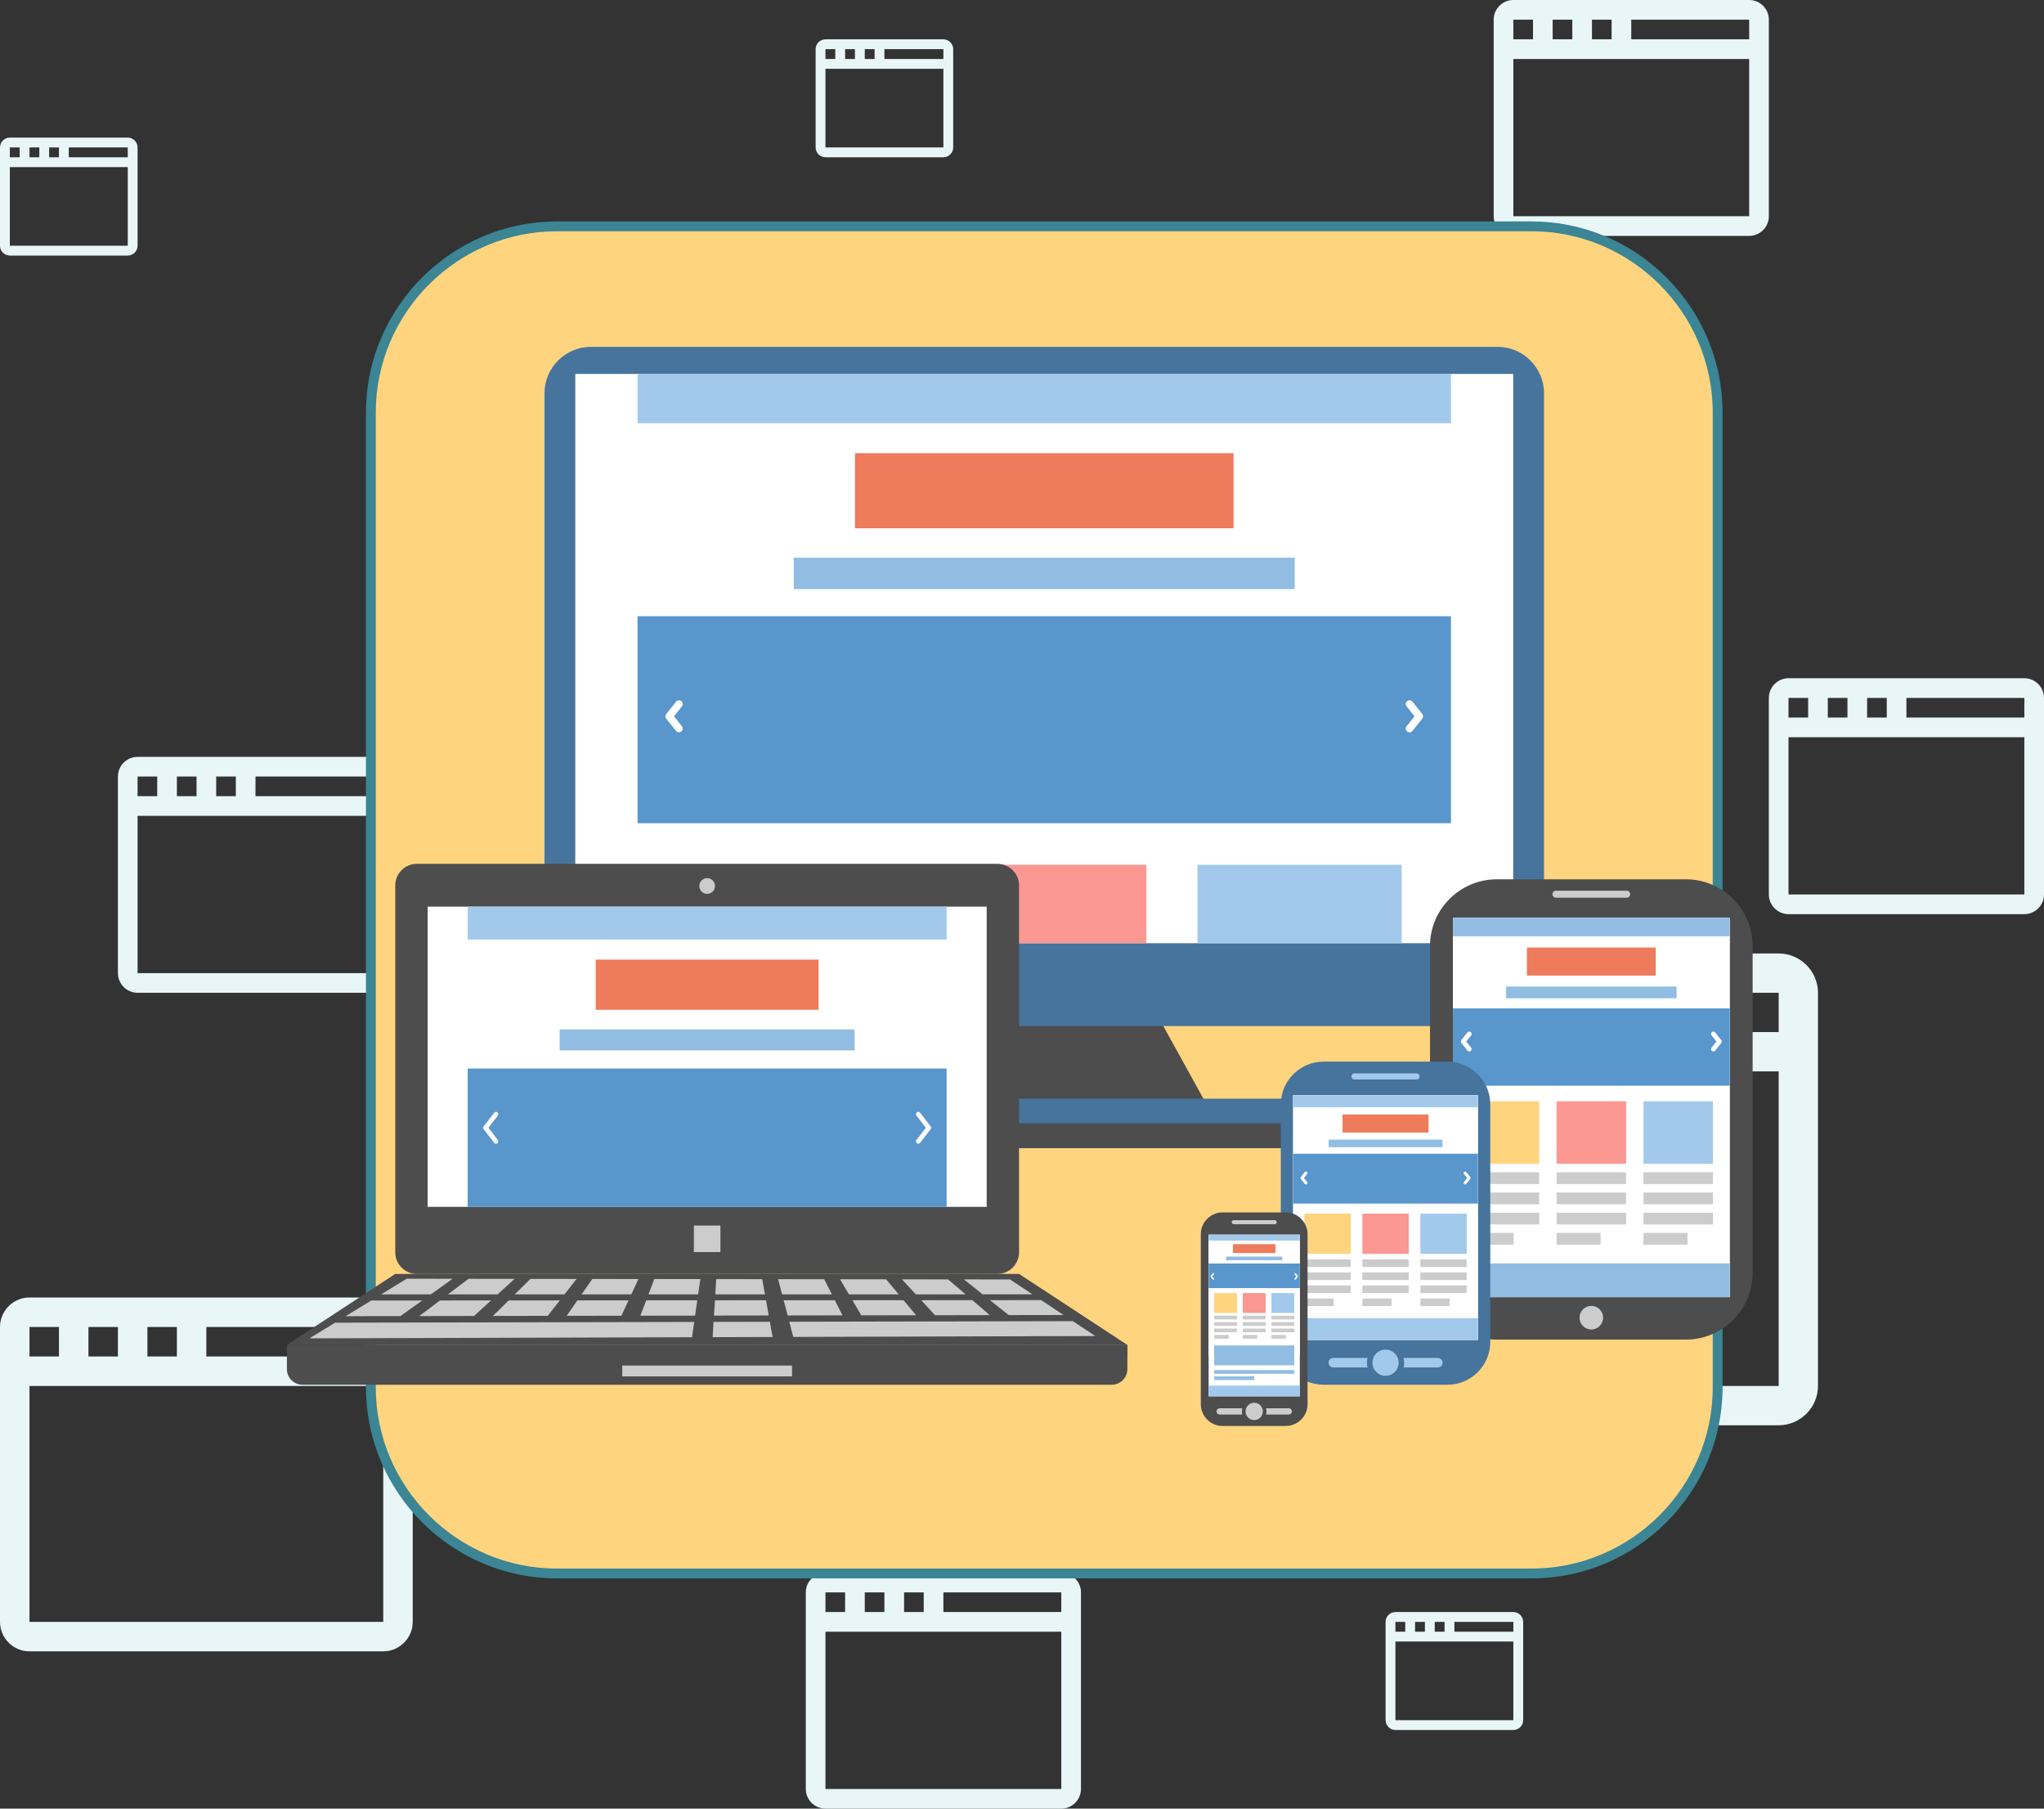 <?xml version="1.0" encoding="UTF-8"?>
<svg width="208px" height="184px" viewBox="0 0 208 184" version="1.1" xmlns="http://www.w3.org/2000/svg" xmlns:xlink="http://www.w3.org/1999/xlink">
    <rect x="0" y="0" width="208" height="184" fill="#333333" stroke="none"/>
    <!-- Generator: Sketch 49 (51002) - http://www.bohemiancoding.com/sketch -->
    <title>Untitled 2</title>
    <desc>Created with Sketch.</desc>
    <defs></defs>
    <g id="Page-1" stroke="none" stroke-width="1" fill="none" fill-rule="evenodd">
        <g id="default-image">
            <g id="faded" fill="#E8F6F8" fill-rule="nonzero">
                <path d="M149,101 L153,101 L153,105 L149,105 L149,101 Z M141,101 L145,101 L145,105 L141,105 L141,101 Z M133,101 L137,101 L137,105 L133,105 L133,101 Z M181,141 L133,141 L133,109 L181,109 L181,141 Z M181,105 L157,105 L157,101 L181,101 L181,105 Z M185,101 C185,98.8 183.2,97 181,97 L133,97 C130.8,97 129,98.8 129,101 L129,141 C129,143.2 130.8,145 133,145 L181,145 C183.2,145 185,143.2 185,141 L185,101 Z" id="4"></path>
                <path d="M15,135 L18,135 L18,138 L15,138 L15,135 Z M9,135 L12,135 L12,138 L9,138 L9,135 Z M3,135 L6,135 L6,138 L3,138 L3,135 Z M39,165 L3,165 L3,141 L39,141 L39,165 Z M39,138 L21,138 L21,135 L39,135 L39,138 Z M42,135 C42,133.35 40.65,132 39,132 L3,132 C1.35,132 0,133.35 0,135 L0,165 C0,166.65 1.35,168 3,168 L39,168 C40.65,168 42,166.65 42,165 L42,135 Z" id="3"></path>
                <path d="M75,87 L78,87 L78,90 L75,90 L75,87 Z M69,87 L72,87 L72,90 L69,90 L69,87 Z M63,87 L66,87 L66,90 L63,90 L63,87 Z M99,117 L63,117 L63,93 L99,93 L99,117 Z M99,90 L81,90 L81,87 L99,87 L99,90 Z M102,87 C102,85.35 100.65,84 99,84 L63,84 C61.35,84 60,85.35 60,87 L60,117 C60,118.65 61.35,120 63,120 L99,120 C100.65,120 102,118.65 102,117 L102,87 Z" id="3"></path>
                <path d="M190,71 L192,71 L192,73 L190,73 L190,71 Z M186,71 L188,71 L188,73 L186,73 L186,71 Z M182,71 L184,71 L184,73 L182,73 L182,71 Z M206,91 L182,91 L182,75 L206,75 L206,91 Z M206,73 L194,73 L194,71 L206,71 L206,73 Z M208,71 C208,69.9 207.1,69 206,69 L182,69 C180.9,69 180,69.9 180,71 L180,91 C180,92.1 180.9,93 182,93 L206,93 C207.1,93 208,92.1 208,91 L208,71 Z" id="2"></path>
                <path d="M22,79 L24,79 L24,81 L22,81 L22,79 Z M18,79 L20,79 L20,81 L18,81 L18,79 Z M14,79 L16,79 L16,81 L14,81 L14,79 Z M38,99 L14,99 L14,83 L38,83 L38,99 Z M38,81 L26,81 L26,79 L38,79 L38,81 Z M40,79 C40,77.9 39.1,77 38,77 L14,77 C12.9,77 12,77.9 12,79 L12,99 C12,100.1 12.9,101 14,101 L38,101 C39.1,101 40,100.1 40,99 L40,79 Z" id="2"></path>
                <path d="M92,162 L94,162 L94,164 L92,164 L92,162 Z M88,162 L90,162 L90,164 L88,164 L88,162 Z M84,162 L86,162 L86,164 L84,164 L84,162 Z M108,182 L84,182 L84,166 L108,166 L108,182 Z M108,164 L96,164 L96,162 L108,162 L108,164 Z M110,162 C110,160.9 109.1,160 108,160 L84,160 C82.9,160 82,160.9 82,162 L82,182 C82,183.1 82.9,184 84,184 L108,184 C109.1,184 110,183.1 110,182 L110,162 Z" id="2"></path>
                <path d="M162,2 L164,2 L164,4 L162,4 L162,2 Z M158,2 L160,2 L160,4 L158,4 L158,2 Z M154,2 L156,2 L156,4 L154,4 L154,2 Z M178,22 L154,22 L154,6 L178,6 L178,22 Z M178,4 L166,4 L166,2 L178,2 L178,4 Z M180,2 C180,0.9 179.1,0 178,0 L154,0 C152.9,0 152,0.9 152,2 L152,22 C152,23.1 152.9,24 154,24 L178,24 C179.1,24 180,23.1 180,22 L180,2 Z" id="2"></path>
                <path d="M88,5 L89,5 L89,6 L88,6 L88,5 Z M86,5 L87,5 L87,6 L86,6 L86,5 Z M84,5 L85,5 L85,6 L84,6 L84,5 Z M96,15 L84,15 L84,7 L96,7 L96,15 Z M96,6 L90,6 L90,5 L96,5 L96,6 Z M97,5 C97,4.45 96.55,4 96,4 L84,4 C83.45,4 83,4.45 83,5 L83,15 C83,15.55 83.45,16 84,16 L96,16 C96.55,16 97,15.55 97,15 L97,5 Z" id="1"></path>
                <path d="M146,165 L147,165 L147,166 L146,166 L146,165 Z M144,165 L145,165 L145,166 L144,166 L144,165 Z M142,165 L143,165 L143,166 L142,166 L142,165 Z M154,175 L142,175 L142,167 L154,167 L154,175 Z M154,166 L148,166 L148,165 L154,165 L154,166 Z M155,165 C155,164.45 154.55,164 154,164 L142,164 C141.45,164 141,164.45 141,165 L141,175 C141,175.55 141.45,176 142,176 L154,176 C154.55,176 155,175.55 155,175 L155,165 Z" id="1"></path>
                <path d="M5,15 L6,15 L6,16 L5,16 L5,15 Z M3,15 L4,15 L4,16 L3,16 L3,15 Z M1,15 L2,15 L2,16 L1,16 L1,15 Z M13,25 L1,25 L1,17 L13,17 L13,25 Z M13,16 L7,16 L7,15 L13,15 L13,16 Z M14,15 C14,14.45 13.55,14 13,14 L1,14 C0.45,14 0,14.45 0,15 L0,25 C0,25.55 0.45,26 1,26 L13,26 C13.55,26 14,25.55 14,25 L14,15 Z" id="1"></path>
            </g>
            <g id="main" transform="translate(29, 23)">
                <path d="M27.674,0.027 L126.856,0.027 C137.269,0.027 145.79,8.547 145.79,18.961 L145.79,118.142 C145.79,128.556 137.269,137.077 126.856,137.077 L27.674,137.077 C17.26,137.077 8.74,128.556 8.74,118.142 L8.74,18.961 C8.74,8.547 17.26,0.027 27.674,0.027" id="Fill-37" stroke="#3B8594" fill="#FFD47F"></path>
                <polyline id="Fill-38" fill="#4D4D4D" points="67.475 77.173 87.055 77.173 96.232 93.798 58.298 93.798 67.475 77.173"></polyline>
                <path d="M31.129,12.287 L123.401,12.287 C125.999,12.287 128.122,14.412 128.122,17.008 L128.122,76.667 C128.122,79.264 125.999,81.388 123.401,81.388 L31.129,81.388 C28.533,81.388 26.408,79.264 26.408,76.667 L26.408,17.008 C26.408,14.412 28.533,12.287 31.129,12.287" id="Fill-39" fill="#46749C"></path>
                <path d="M122.39,76.603 C122.728,76.603 123.003,76.877 123.003,77.216 C123.003,77.554 122.728,77.829 122.39,77.829 C122.051,77.829 121.777,77.554 121.777,77.216 C121.777,76.877 122.051,76.603 122.39,76.603" id="Fill-40" fill="#F5F5F5"></path>
                <path d="M119.996,76.603 C120.335,76.603 120.609,76.877 120.609,77.216 C120.609,77.554 120.335,77.829 119.996,77.829 C119.658,77.829 119.383,77.554 119.383,77.216 C119.383,76.877 119.658,76.603 119.996,76.603" id="Fill-41" fill="#F5F5F5"></path>
                <path d="M117.602,76.603 C117.941,76.603 118.215,76.877 118.215,77.216 C118.215,77.554 117.941,77.829 117.602,77.829 C117.264,77.829 116.989,77.554 116.989,77.216 C116.989,76.877 117.264,76.603 117.602,76.603" id="Fill-42" fill="#F5F5F5"></path>
                <path d="M20.955,88.774 L133.575,88.774 C134.958,88.774 136.088,89.904 136.088,91.286 C136.088,92.668 134.958,93.798 133.575,93.798 L20.955,93.798 C19.573,93.798 18.443,92.668 18.443,91.286 C18.443,89.904 19.573,88.774 20.955,88.774" id="Fill-43" fill="#46749C"></path>
                <path d="M136.088,91.286 C136.088,92.668 134.957,93.798 133.575,93.798 L20.955,93.798 C19.572,93.798 18.443,92.668 18.443,91.286 L136.088,91.286" id="Fill-44" fill="#4D4D4D"></path>
                <polygon id="Fill-45" fill="#FFFFFF" points="29.541 72.958 124.989 72.958 124.989 15.041 29.541 15.041"></polygon>
                <polygon id="Fill-46" fill="#A2C9EB" points="35.877 20.056 118.654 20.056 118.654 15.041 35.877 15.041"></polygon>
                <polygon id="Fill-47" fill="#ED7B5C" points="58.003 30.746 96.528 30.746 96.528 23.107 58.003 23.107"></polygon>
                <polygon id="Fill-48" fill="#5896CC" points="35.877 60.751 118.654 60.751 118.654 39.692 35.877 39.692"></polygon>
                <polygon id="Fill-49" fill="#91BDE3" points="51.776 36.935 102.755 36.935 102.755 33.734 51.776 33.734"></polygon>
                <polygon id="Fill-50" fill="#FFAE00" points="40.891 72.958 61.677 72.958 61.677 64.98 40.891 64.98"></polygon>
                <polygon id="Fill-51" fill="#FA9891" points="66.873 72.958 87.658 72.958 87.658 64.98 66.873 64.98"></polygon>
                <polygon id="Fill-52" fill="#A2C9EB" points="92.854 72.958 113.64 72.958 113.64 64.98 92.854 64.98"></polygon>
                <path d="M114.138,48.867 C114.007,48.702 114.034,48.461 114.2,48.329 C114.365,48.197 114.607,48.225 114.737,48.391 L115.73,49.633 C115.739,49.643 115.748,49.655 115.754,49.667 L115.756,49.668 L115.765,49.685 L115.773,49.698 L115.775,49.702 L115.781,49.716 L115.785,49.725 C115.79,49.737 115.796,49.751 115.8,49.765 L115.801,49.768 C115.806,49.786 115.81,49.803 115.812,49.821 L115.812,49.824 C115.814,49.837 115.815,49.85 115.816,49.864 L115.816,49.886 C115.815,49.899 115.814,49.912 115.812,49.926 L115.812,49.929 C115.81,49.946 115.806,49.963 115.801,49.981 L115.8,49.985 C115.796,49.998 115.79,50.011 115.785,50.025 L115.781,50.033 L115.775,50.048 L115.773,50.051 L115.765,50.065 L115.756,50.081 L115.754,50.082 C115.748,50.094 115.739,50.105 115.73,50.116 L114.737,51.358 C114.607,51.524 114.365,51.552 114.2,51.42 C114.034,51.288 114.007,51.047 114.138,50.882 L114.943,49.875 L114.138,48.867" id="Fill-53" fill="#FFFFFF"></path>
                <path d="M39.793,48.391 C39.924,48.225 40.165,48.197 40.331,48.329 C40.496,48.461 40.524,48.702 40.392,48.867 L39.587,49.875 L40.392,50.882 C40.524,51.047 40.496,51.288 40.331,51.42 C40.165,51.552 39.924,51.524 39.793,51.358 L38.801,50.116 C38.792,50.105 38.783,50.094 38.776,50.082 L38.775,50.081 L38.765,50.065 L38.758,50.051 L38.756,50.048 L38.749,50.033 L38.746,50.025 C38.74,50.012 38.735,49.998 38.731,49.985 L38.73,49.981 C38.724,49.963 38.721,49.946 38.718,49.929 L38.718,49.926 C38.716,49.912 38.716,49.899 38.715,49.886 L38.715,49.864 C38.716,49.85 38.716,49.837 38.718,49.824 L38.718,49.821 C38.721,49.803 38.724,49.786 38.73,49.768 L38.731,49.765 C38.735,49.751 38.74,49.738 38.746,49.725 L38.749,49.716 L38.756,49.702 L38.758,49.698 L38.765,49.685 L38.775,49.668 L38.776,49.667 C38.783,49.655 38.792,49.643 38.801,49.633 L39.793,48.391" id="Fill-54" fill="#FFFFFF"></path>
                <path d="M13.417,64.882 L72.503,64.882 C73.711,64.882 74.699,65.87 74.699,67.078 L74.699,104.405 C74.699,105.613 73.711,106.601 72.503,106.601 L13.417,106.601 C12.209,106.601 11.222,105.613 11.222,104.405 L11.222,67.078 C11.222,65.87 12.209,64.882 13.417,64.882" id="Fill-55" fill="#4D4D4D"></path>
                <polygon id="Fill-56" fill="#FFFFFF" points="14.515 99.779 71.405 99.779 71.405 69.238 14.515 69.238"></polygon>
                <path d="M42.961,67.936 C43.401,67.936 43.759,67.578 43.759,67.138 C43.759,66.697 43.401,66.339 42.961,66.339 C42.519,66.339 42.163,66.697 42.163,67.138 C42.163,67.578 42.519,67.936 42.961,67.936" id="Fill-57" fill="#CCCCCC"></path>
                <polygon id="Fill-58" fill="#CCCCCC" points="41.611 104.38 44.31 104.38 44.31 101.68 41.611 101.68"></polygon>
                <polyline id="Fill-59" fill="#4D4D4D" points="11.222 106.601 74.699 106.601 85.724 113.828 0.197 113.828 11.222 106.601"></polyline>
                <path d="M0.197,113.828 L85.724,113.828 L85.724,116.291 C85.724,117.163 85.01,117.877 84.137,117.877 L1.784,117.877 C0.91,117.877 0.197,117.163 0.197,116.291 L0.197,113.828" id="Fill-60" fill="#4D4D4D"></path>
                <polygon id="Fill-61" fill="#CCCCCC" points="34.322 117.027 51.598 117.027 51.598 115.926 34.322 115.926"></polygon>
                <polygon id="Fill-62" fill="#4D4D4D" points="0.197 115.059 85.724 115.059 85.724 113.828 0.197 113.828"></polygon>
                <path d="M13.819,110.773 L13.663,110.891 L13.819,110.89 L13.819,110.773 Z M13.819,109.304 L13.819,109.414 C13.497,109.643 13.178,109.869 12.856,110.099 C12.486,110.362 12.12,110.629 11.744,110.894 C9.881,110.897 8.026,110.9 6.171,110.902 C6.61,110.636 7.042,110.371 7.474,110.105 C7.906,109.839 8.338,109.572 8.778,109.306 L13.819,109.304 Z M13.819,107.093 L13.819,108.686 L9.785,108.686 C10.209,108.42 10.649,108.155 11.081,107.889 C11.512,107.623 11.945,107.356 12.384,107.09 L13.819,107.093 Z M5.099,111.563 L13.819,111.545 L13.819,113.125 L2.492,113.158 C2.933,112.893 3.364,112.627 3.796,112.361 C4.228,112.096 4.66,111.83 5.099,111.563 Z M13.819,109.414 L13.975,109.304 L13.819,109.304 L13.819,109.414 Z M16.822,109.302 L16.822,110.885 L13.819,110.89 L13.819,110.773 C14.119,110.549 14.421,110.324 14.719,110.097 C15.065,109.835 15.415,109.567 15.767,109.303 L16.822,109.302 Z M16.822,108.503 L16.582,108.686 L16.822,108.686 L16.822,108.503 Z M16.822,107.096 L16.822,107.267 C16.53,107.475 16.241,107.685 15.951,107.892 C15.576,108.158 15.199,108.421 14.839,108.686 L13.819,108.686 L13.819,107.093 L16.822,107.096 Z M13.819,111.545 L16.822,111.539 L16.822,113.116 L13.819,113.125 L13.819,111.545 Z M56.485,107.144 C58.045,107.147 59.604,107.148 61.171,107.15 C61.387,107.406 61.6,107.662 61.81,107.916 C62.024,108.172 62.243,108.426 62.451,108.681 C60.763,108.681 59.067,108.681 57.389,108.681 C57.237,108.426 57.086,108.172 56.933,107.914 C56.783,107.661 56.636,107.401 56.485,107.144 Z M50.184,107.137 C51.743,107.138 53.31,107.141 54.87,107.142 C55.006,107.4 55.131,107.658 55.262,107.913 C55.394,108.171 55.518,108.426 55.653,108.681 C53.958,108.682 52.271,108.682 50.584,108.682 C50.52,108.425 50.452,108.168 50.384,107.91 C50.317,107.653 50.248,107.395 50.184,107.137 Z M43.883,107.13 C45.442,107.131 47.001,107.133 48.568,107.135 C48.617,107.393 48.661,107.652 48.704,107.909 C48.749,108.168 48.8,108.425 48.841,108.682 C47.152,108.683 45.474,108.683 43.787,108.683 C43.802,108.424 43.818,108.166 43.835,107.907 C43.851,107.648 43.867,107.388 43.883,107.13 Z M37.581,107.121 C39.141,107.124 40.7,107.125 42.267,107.127 C42.227,107.387 42.191,107.646 42.155,107.905 C42.12,108.165 42.075,108.423 42.043,108.683 C40.356,108.683 38.669,108.683 36.989,108.684 C37.085,108.423 37.19,108.163 37.286,107.903 C37.382,107.643 37.485,107.382 37.581,107.121 Z M31.28,107.113 C32.839,107.116 34.406,107.118 35.966,107.12 C35.846,107.381 35.727,107.642 35.607,107.902 C35.486,108.163 35.359,108.423 35.246,108.684 C33.55,108.684 31.864,108.684 30.185,108.684 C30.361,108.423 30.544,108.161 30.729,107.9 C30.912,107.638 31.088,107.376 31.28,107.113 Z M24.979,107.106 C26.538,107.108 28.105,107.11 29.673,107.112 C29.465,107.374 29.257,107.636 29.056,107.899 C28.858,108.16 28.641,108.422 28.441,108.684 C26.754,108.685 25.067,108.685 23.379,108.686 C23.643,108.422 23.915,108.16 24.18,107.897 C24.443,107.633 24.707,107.37 24.979,107.106 Z M57.741,109.279 C59.475,109.278 61.211,109.276 62.947,109.276 C63.154,109.531 63.37,109.786 63.586,110.042 C63.802,110.297 64.018,110.551 64.226,110.806 C62.362,110.809 60.5,110.812 58.644,110.815 C58.5,110.559 58.343,110.302 58.197,110.048 C58.048,109.79 57.884,109.535 57.741,109.279 Z M50.744,109.282 C52.479,109.281 54.214,109.281 55.957,109.28 C56.078,109.536 56.214,109.793 56.341,110.049 C56.469,110.306 56.605,110.562 56.733,110.818 C54.87,110.822 53.006,110.825 51.151,110.828 C51.088,110.57 51.019,110.312 50.952,110.056 C50.883,109.798 50.808,109.541 50.744,109.282 Z M43.755,109.286 C45.482,109.285 47.217,109.284 48.952,109.283 C48.992,109.542 49.04,109.8 49.088,110.058 C49.136,110.316 49.184,110.573 49.224,110.831 C47.362,110.834 45.506,110.837 43.651,110.84 C43.674,110.582 43.695,110.322 43.706,110.064 C43.719,109.805 43.731,109.547 43.755,109.286 Z M36.758,109.291 C38.493,109.289 40.221,109.289 41.955,109.288 C41.916,109.547 41.88,109.806 41.843,110.066 C41.808,110.325 41.772,110.585 41.732,110.844 C39.868,110.846 38.013,110.85 36.158,110.852 C36.262,110.592 36.361,110.333 36.462,110.073 C36.561,109.813 36.653,109.552 36.758,109.291 Z M29.753,109.295 C31.487,109.294 33.223,109.293 34.966,109.292 C34.838,109.553 34.719,109.814 34.598,110.075 C34.479,110.335 34.359,110.596 34.239,110.856 C32.375,110.86 30.512,110.862 28.657,110.866 C28.841,110.603 29.028,110.343 29.209,110.081 C29.387,109.82 29.569,109.557 29.753,109.295 Z M22.764,109.298 C24.491,109.298 26.234,109.297 27.969,109.296 C27.761,109.558 27.559,109.819 27.354,110.082 C27.151,110.343 26.946,110.607 26.738,110.868 C24.875,110.872 23.012,110.875 21.157,110.878 C21.429,110.615 21.694,110.353 21.964,110.089 C22.23,109.827 22.492,109.563 22.764,109.298 Z M43.611,111.483 C45.522,111.48 47.425,111.475 49.344,111.471 C49.384,111.729 49.432,111.988 49.48,112.245 C49.528,112.502 49.576,112.76 49.624,113.018 C47.585,113.024 45.553,113.03 43.522,113.036 C43.539,112.778 43.55,112.518 43.563,112.26 C43.575,112.001 43.595,111.743 43.611,111.483 Z M16.822,107.267 L17.062,107.096 L16.822,107.096 L16.822,107.267 Z M16.822,108.686 L16.822,108.503 C17.09,108.3 17.361,108.098 17.63,107.894 C17.976,107.631 18.326,107.364 18.678,107.099 C20.237,107.1 21.796,107.102 23.363,107.104 C23.076,107.368 22.787,107.632 22.5,107.895 C22.213,108.158 21.916,108.422 21.636,108.685 L16.822,108.686 Z M16.822,110.885 L16.822,109.302 L20.973,109.3 C20.676,109.564 20.389,109.828 20.101,110.091 C19.813,110.355 19.533,110.617 19.237,110.881 L16.822,110.885 Z M69.168,111.43 L69.168,112.96 L67.088,112.966 C61.971,112.981 56.846,112.997 51.727,113.011 C51.655,112.755 51.591,112.497 51.519,112.24 C51.447,111.983 51.383,111.726 51.319,111.467 C56.125,111.457 60.931,111.447 65.737,111.437 L69.168,111.43 Z M69.168,109.272 L69.168,110.798 L66.146,110.803 C65.914,110.548 65.684,110.292 65.45,110.039 C65.212,109.782 64.97,109.529 64.745,109.275 L69.168,109.272 Z M69.168,108.61 C68.905,108.38 68.637,108.149 68.368,107.919 C68.073,107.666 67.768,107.412 67.473,107.158 C65.905,107.156 64.346,107.155 62.786,107.152 C63.027,107.407 63.256,107.664 63.491,107.917 C63.728,108.173 63.963,108.426 64.194,108.681 L69.168,108.681 L69.168,108.61 Z M69.168,107.159 L69.168,107.223 L69.088,107.159 L69.168,107.159 Z M16.822,111.539 L23.363,111.526 C29.449,111.513 35.543,111.5 41.643,111.488 C41.604,111.747 41.568,112.006 41.532,112.266 C41.495,112.525 41.452,112.784 41.42,113.042 C34.927,113.062 28.433,113.082 21.948,113.101 L16.822,113.116 L16.822,111.539 Z M71.735,109.27 C73.47,109.269 75.205,109.268 76.949,109.267 C77.325,109.52 77.71,109.77 78.092,110.025 C78.468,110.275 78.852,110.528 79.227,110.781 C77.364,110.784 75.501,110.787 73.646,110.79 C73.326,110.537 73.008,110.282 72.695,110.031 C72.375,109.776 72.047,109.524 71.735,109.27 Z M69.168,107.223 C69.461,107.456 69.754,107.689 70.047,107.92 C70.367,108.174 70.679,108.427 70.991,108.68 C72.678,108.68 74.366,108.68 76.061,108.679 C75.685,108.427 75.307,108.176 74.925,107.922 C74.549,107.672 74.166,107.418 73.782,107.165 L69.168,107.159 L69.168,107.223 Z M69.168,108.681 L69.168,108.61 L69.248,108.681 L69.168,108.681 Z M69.168,110.798 L69.168,109.272 L69.944,109.272 C70.24,109.526 70.539,109.776 70.839,110.033 C71.131,110.283 71.431,110.54 71.719,110.793 L69.168,110.798 Z M69.168,112.96 L69.168,111.43 L80.171,111.406 C80.555,111.66 80.931,111.912 81.315,112.163 C81.698,112.416 82.074,112.668 82.459,112.92 L69.168,112.96 Z" id="Fill-63" fill="#CCCCCC"></path>
                <polygon id="Fill-64" fill="#A2C9EB" points="18.59 72.589 67.33 72.589 67.33 69.238 18.59 69.238"></polygon>
                <polygon id="Fill-65" fill="#ED7B5C" points="31.618 79.731 54.301 79.731 54.301 74.628 31.618 74.628"></polygon>
                <polygon id="Fill-66" fill="#5896CC" points="18.59 99.779 67.33 99.779 67.33 85.708 18.59 85.708"></polygon>
                <polygon id="Fill-67" fill="#91BDE3" points="27.951 83.867 57.969 83.867 57.969 81.727 27.951 81.727"></polygon>
                <path d="M64.26,90.496 C64.179,90.392 64.199,90.242 64.302,90.163 C64.406,90.083 64.555,90.101 64.636,90.205 L65.701,91.585 C65.709,91.594 65.716,91.604 65.721,91.614 L65.722,91.615 L65.723,91.617 L65.724,91.62 C65.727,91.626 65.731,91.632 65.733,91.638 L65.738,91.65 L65.741,91.654 L65.745,91.67 L65.749,91.687 C65.75,91.694 65.752,91.701 65.752,91.709 L65.752,91.71 L65.753,91.72 L65.753,91.748 L65.752,91.758 L65.752,91.759 L65.749,91.781 L65.745,91.798 L65.741,91.813 L65.738,91.818 L65.733,91.83 L65.724,91.848 L65.723,91.85 L65.722,91.852 L65.721,91.854 C65.716,91.864 65.709,91.874 65.701,91.883 L64.636,93.263 C64.555,93.367 64.406,93.386 64.302,93.305 C64.199,93.225 64.179,93.076 64.26,92.972 L65.216,91.733 L64.26,90.496" id="Fill-68" fill="#FFFFFF"></path>
                <path d="M21.285,90.205 C21.365,90.101 21.514,90.083 21.618,90.163 C21.721,90.242 21.741,90.392 21.661,90.496 L20.704,91.733 L21.661,92.972 C21.741,93.076 21.721,93.225 21.618,93.305 C21.514,93.386 21.365,93.367 21.285,93.263 L20.218,91.883 C20.212,91.874 20.205,91.864 20.199,91.854 L20.198,91.852 L20.197,91.85 L20.196,91.848 C20.192,91.842 20.189,91.836 20.186,91.83 L20.182,91.818 L20.181,91.813 L20.175,91.798 L20.171,91.781 C20.169,91.774 20.169,91.767 20.168,91.759 L20.167,91.758 L20.167,91.748 L20.167,91.74 L20.167,91.728 L20.167,91.72 L20.167,91.71 L20.168,91.709 L20.171,91.687 L20.175,91.67 L20.181,91.654 L20.182,91.65 L20.186,91.638 C20.189,91.632 20.192,91.626 20.196,91.62 L20.197,91.617 L20.198,91.615 L20.199,91.614 C20.205,91.604 20.212,91.594 20.218,91.585 L21.285,90.205" id="Fill-69" fill="#FFFFFF"></path>
                <path d="M142.567,66.456 L123.302,66.456 C119.571,66.456 116.519,69.508 116.519,73.24 L116.519,106.498 C116.519,110.229 119.571,113.282 123.302,113.282 L142.567,113.282 C146.299,113.282 149.351,110.229 149.351,106.498 L149.351,73.24 C149.351,69.508 146.299,66.456 142.567,66.456" id="Fill-70" fill="#4D4D4D"></path>
                <path d="M146.921,70.383 L118.95,70.383 C118.895,70.383 118.851,70.427 118.851,70.482 L118.851,108.863 C118.851,108.918 118.895,108.962 118.95,108.962 L146.921,108.962 C146.976,108.962 147.02,108.918 147.02,108.863 L147.02,70.482 C147.02,70.427 146.976,70.383 146.921,70.383" id="Fill-71" fill="#FFFFFF"></path>
                <path d="M136.536,67.615 L129.334,67.615 C129.139,67.615 128.979,67.774 128.979,67.969 C128.979,68.165 129.139,68.325 129.334,68.325 L136.536,68.325 C136.732,68.325 136.892,68.165 136.892,67.969 C136.892,67.774 136.732,67.615 136.536,67.615" id="Fill-72" fill="#CCCCCC"></path>
                <path d="M132.935,112.255 C133.597,112.255 134.135,111.716 134.135,111.055 C134.135,110.393 133.597,109.855 132.935,109.855 C132.274,109.855 131.735,110.393 131.735,111.055 C131.735,111.716 132.274,112.255 132.935,112.255" id="Fill-73" fill="#CCCCCC"></path>
                <polygon id="Fill-74" fill="#FFFFFF" points="118.851 108.962 147.02 108.962 147.02 70.383 118.851 70.383"></polygon>
                <polygon id="Fill-75" fill="#91BDE3" points="118.851 72.256 147.02 72.256 147.02 70.383 118.851 70.383"></polygon>
                <polygon id="Fill-76" fill="#ED7B5C" points="126.38 76.249 139.49 76.249 139.49 73.396 126.38 73.396"></polygon>
                <polygon id="Fill-77" fill="#5896CC" points="118.851 87.456 147.02 87.456 147.02 79.589 118.851 79.589"></polygon>
                <polygon id="Fill-78" fill="#91BDE3" points="124.261 78.56 141.61 78.56 141.61 77.365 124.261 77.365"></polygon>
                <polygon id="Fill-79" fill="#FFD47F" points="120.556 95.392 127.631 95.392 127.631 89.036 120.556 89.036"></polygon>
                <polygon id="Fill-80" fill="#FA9891" points="129.398 95.392 136.472 95.392 136.472 89.036 129.398 89.036"></polygon>
                <polygon id="Fill-81" fill="#A2C9EB" points="138.24 95.392 145.314 95.392 145.314 89.036 138.24 89.036"></polygon>
                <polygon id="Fill-82" fill="#91BDE3" points="118.851 108.962 147.02 108.962 147.02 105.533 118.851 105.533"></polygon>
                <polygon id="Fill-83" fill="#CCCCCC" points="120.556 97.46 127.631 97.46 127.631 96.264 120.556 96.264"></polygon>
                <polygon id="Fill-84" fill="#CCCCCC" points="120.556 99.515 127.631 99.515 127.631 98.319 120.556 98.319"></polygon>
                <polygon id="Fill-85" fill="#CCCCCC" points="120.556 101.57 127.631 101.57 127.631 100.374 120.556 100.374"></polygon>
                <polygon id="Fill-86" fill="#CCCCCC" points="120.556 103.625 125.036 103.625 125.036 102.429 120.556 102.429"></polygon>
                <polygon id="Fill-87" fill="#CCCCCC" points="129.398 97.46 136.472 97.46 136.472 96.264 129.398 96.264"></polygon>
                <polygon id="Fill-88" fill="#CCCCCC" points="129.398 99.515 136.472 99.515 136.472 98.319 129.398 98.319"></polygon>
                <polygon id="Fill-89" fill="#CCCCCC" points="129.398 101.57 136.472 101.57 136.472 100.374 129.398 100.374"></polygon>
                <polygon id="Fill-90" fill="#CCCCCC" points="129.398 103.625 133.878 103.625 133.878 102.429 129.398 102.429"></polygon>
                <polygon id="Fill-91" fill="#CCCCCC" points="138.24 97.46 145.314 97.46 145.314 96.264 138.24 96.264"></polygon>
                <polygon id="Fill-92" fill="#CCCCCC" points="138.24 99.515 145.314 99.515 145.314 98.319 138.24 98.319"></polygon>
                <polygon id="Fill-93" fill="#CCCCCC" points="138.24 101.57 145.314 101.57 145.314 100.374 138.24 100.374"></polygon>
                <polygon id="Fill-94" fill="#CCCCCC" points="138.24 103.625 142.719 103.625 142.719 102.429 138.24 102.429"></polygon>
                <path d="M145.167,82.333 C145.086,82.23 145.103,82.08 145.206,81.999 C145.308,81.917 145.459,81.934 145.54,82.037 L146.155,82.808 C146.161,82.816 146.167,82.822 146.171,82.83 L146.172,82.831 L146.178,82.841 L146.183,82.849 L146.183,82.851 L146.188,82.86 L146.19,82.865 C146.194,82.873 146.197,82.882 146.199,82.89 L146.2,82.893 C146.203,82.903 146.205,82.914 146.206,82.925 L146.207,82.926 C146.208,82.935 146.209,82.943 146.209,82.952 L146.209,82.966 C146.209,82.974 146.208,82.982 146.207,82.99 L146.206,82.992 C146.205,83.002 146.203,83.014 146.2,83.024 L146.199,83.027 C146.197,83.035 146.194,83.044 146.19,83.051 L146.188,83.057 L146.183,83.066 L146.183,83.068 L146.178,83.076 L146.172,83.086 L146.171,83.087 C146.167,83.095 146.161,83.101 146.155,83.109 L145.54,83.88 C145.459,83.982 145.308,84 145.206,83.918 C145.103,83.836 145.086,83.687 145.167,83.584 L145.668,82.959 L145.167,82.333" id="Fill-95" fill="#FFFFFF"></path>
                <path d="M120.33,82.037 C120.412,81.934 120.562,81.917 120.664,81.999 C120.767,82.08 120.784,82.23 120.703,82.333 L120.203,82.959 L120.703,83.584 C120.784,83.687 120.767,83.836 120.664,83.918 C120.562,84 120.412,83.982 120.33,83.88 L119.715,83.109 C119.709,83.101 119.704,83.095 119.699,83.087 L119.698,83.086 L119.692,83.076 L119.688,83.068 L119.687,83.066 L119.683,83.057 L119.68,83.051 C119.677,83.044 119.673,83.035 119.671,83.027 L119.67,83.024 C119.667,83.014 119.665,83.002 119.663,82.992 L119.663,82.99 C119.662,82.982 119.661,82.974 119.661,82.966 L119.661,82.952 C119.661,82.943 119.662,82.935 119.663,82.926 L119.663,82.925 C119.665,82.914 119.667,82.903 119.67,82.893 L119.671,82.89 C119.673,82.882 119.677,82.874 119.68,82.865 L119.683,82.86 L119.687,82.851 L119.688,82.849 L119.692,82.841 L119.698,82.831 L119.699,82.83 C119.704,82.822 119.709,82.816 119.715,82.808 L120.33,82.037" id="Fill-96" fill="#FFFFFF"></path>
                <path d="M105.686,85.003 L118.302,85.003 C120.695,85.003 122.652,86.961 122.652,89.353 L122.652,113.527 C122.652,115.92 120.695,117.877 118.303,117.877 L105.686,117.877 C103.294,117.877 101.337,115.92 101.337,113.527 L101.337,89.353 C101.337,86.961 103.294,85.003 105.686,85.003" id="Fill-97" fill="#46749C"></path>
                <polyline id="Fill-98" fill="#FFFFFF" points="102.593 88.437 121.397 88.437 121.397 113.311 102.593 113.312 102.593 88.437"></polyline>
                <path d="M108.836,86.82 L115.153,86.82 C115.324,86.82 115.465,86.679 115.465,86.508 L115.465,86.507 C115.465,86.336 115.324,86.195 115.153,86.195 L108.836,86.195 C108.665,86.195 108.525,86.336 108.525,86.507 L108.525,86.508 C108.525,86.679 108.665,86.82 108.836,86.82" id="Fill-99" fill="#A2C9EB"></path>
                <path d="M106.674,116.117 L117.316,116.117 C117.581,116.117 117.799,115.9 117.799,115.634 L117.799,115.633 C117.799,115.367 117.581,115.15 117.316,115.15 L106.674,115.15 C106.408,115.15 106.19,115.367 106.19,115.633 L106.19,115.634 C106.19,115.9 106.408,116.117 106.674,116.117" id="Fill-100" fill="#A2C9EB"></path>
                <path d="M111.994,113.741 C113.039,113.741 113.888,114.588 113.888,115.634 C113.888,116.679 113.039,117.527 111.995,117.527 C110.949,117.527 110.101,116.679 110.101,115.634 C110.101,114.588 110.949,113.741 111.994,113.741" id="Fill-101" fill="#46749C"></path>
                <path d="M111.994,114.299 C112.731,114.299 113.328,114.896 113.328,115.634 C113.328,116.37 112.731,116.967 111.994,116.967 C111.257,116.967 110.66,116.37 110.66,115.634 C110.66,114.896 111.257,114.299 111.994,114.299" id="Fill-102" fill="#A2C9EB"></path>
                <polygon id="Fill-103" fill="#FFFFFF" points="102.592 113.311 121.397 113.311 121.397 88.437 102.592 88.437"></polygon>
                <polygon id="Fill-104" fill="#A2C9EB" points="102.592 89.645 121.397 89.645 121.397 88.437 102.592 88.437"></polygon>
                <polygon id="Fill-105" fill="#ED7B5C" points="107.619 92.22 116.37 92.22 116.37 90.38 107.619 90.38"></polygon>
                <polygon id="Fill-106" fill="#5896CC" points="102.592 99.445 121.397 99.445 121.397 94.374 102.592 94.374"></polygon>
                <polygon id="Fill-107" fill="#91BDE3" points="106.204 93.71 117.785 93.71 117.785 92.939 106.204 92.939"></polygon>
                <polygon id="Fill-108" fill="#FFD47F" points="103.731 104.562 108.452 104.562 108.452 100.464 103.731 100.464"></polygon>
                <polygon id="Fill-109" fill="#FA9891" points="109.634 104.562 114.355 104.562 114.355 100.464 109.634 100.464"></polygon>
                <polygon id="Fill-110" fill="#A2C9EB" points="115.535 104.562 120.258 104.562 120.258 100.464 115.535 100.464"></polygon>
                <polygon id="Fill-111" fill="#A2C9EB" points="102.592 113.311 121.397 113.311 121.397 111.1 102.592 111.1"></polygon>
                <polygon id="Fill-112" fill="#CCCCCC" points="103.731 105.896 108.452 105.896 108.452 105.124 103.731 105.124"></polygon>
                <polygon id="Fill-113" fill="#CCCCCC" points="103.731 107.22 108.452 107.22 108.452 106.449 103.731 106.449"></polygon>
                <polygon id="Fill-114" fill="#CCCCCC" points="103.731 108.545 108.452 108.545 108.452 107.774 103.731 107.774"></polygon>
                <polygon id="Fill-115" fill="#CCCCCC" points="103.731 109.87 106.721 109.87 106.721 109.1 103.731 109.1"></polygon>
                <polygon id="Fill-116" fill="#CCCCCC" points="109.634 105.896 114.355 105.896 114.355 105.124 109.634 105.124"></polygon>
                <polygon id="Fill-117" fill="#CCCCCC" points="109.634 107.22 114.355 107.22 114.355 106.449 109.634 106.449"></polygon>
                <polygon id="Fill-118" fill="#CCCCCC" points="109.634 108.545 114.355 108.545 114.355 107.774 109.634 107.774"></polygon>
                <polygon id="Fill-119" fill="#CCCCCC" points="109.634 109.87 112.623 109.87 112.623 109.1 109.634 109.1"></polygon>
                <polygon id="Fill-120" fill="#CCCCCC" points="115.535 105.896 120.258 105.896 120.258 105.124 115.535 105.124"></polygon>
                <polygon id="Fill-121" fill="#CCCCCC" points="115.535 107.22 120.258 107.22 120.258 106.449 115.535 106.449"></polygon>
                <polygon id="Fill-122" fill="#CCCCCC" points="115.535 108.545 120.258 108.545 120.258 107.774 115.535 107.774"></polygon>
                <polygon id="Fill-123" fill="#CCCCCC" points="115.535 109.87 118.525 109.87 118.525 109.1 115.535 109.1"></polygon>
                <path d="M119.97,96.436 C119.917,96.369 119.929,96.272 119.996,96.219 C120.062,96.165 120.16,96.177 120.213,96.243 L120.615,96.746 C120.618,96.75 120.622,96.755 120.625,96.76 L120.626,96.76 L120.63,96.767 L120.633,96.773 L120.633,96.774 L120.636,96.78 L120.638,96.783 C120.64,96.788 120.642,96.794 120.644,96.8 L120.644,96.801 C120.646,96.808 120.647,96.815 120.648,96.822 L120.648,96.824 C120.65,96.828 120.65,96.834 120.65,96.839 L120.65,96.848 C120.65,96.854 120.65,96.859 120.648,96.865 L120.648,96.866 C120.647,96.873 120.646,96.88 120.644,96.887 L120.644,96.888 C120.642,96.894 120.64,96.899 120.638,96.904 L120.636,96.908 L120.633,96.914 L120.633,96.916 L120.63,96.921 L120.626,96.927 L120.625,96.928 C120.622,96.933 120.618,96.937 120.615,96.942 L120.213,97.445 C120.16,97.512 120.062,97.523 119.996,97.47 C119.929,97.417 119.917,97.319 119.97,97.252 L120.297,96.844 L119.97,96.436" id="Fill-124" fill="#FFFFFF"></path>
                <path d="M103.775,96.243 C103.829,96.177 103.926,96.165 103.993,96.219 C104.06,96.272 104.071,96.369 104.018,96.436 L103.692,96.844 L104.018,97.252 C104.071,97.319 104.06,97.417 103.993,97.47 C103.926,97.523 103.829,97.512 103.775,97.445 L103.373,96.942 C103.371,96.937 103.367,96.933 103.363,96.928 L103.363,96.927 L103.359,96.921 L103.356,96.916 L103.356,96.914 L103.353,96.908 L103.351,96.904 C103.349,96.899 103.347,96.894 103.345,96.888 L103.345,96.887 C103.343,96.88 103.341,96.873 103.34,96.866 L103.34,96.865 C103.34,96.859 103.34,96.854 103.339,96.848 L103.339,96.839 C103.34,96.834 103.34,96.828 103.34,96.824 L103.34,96.822 C103.341,96.815 103.343,96.808 103.345,96.801 L103.345,96.8 C103.347,96.794 103.349,96.788 103.351,96.783 L103.353,96.78 L103.356,96.774 L103.356,96.773 L103.359,96.767 L103.363,96.76 C103.367,96.755 103.371,96.75 103.373,96.746 L103.775,96.243" id="Fill-125" fill="#FFFFFF"></path>
                <path d="M95.412,100.344 L101.842,100.344 C103.062,100.344 104.059,101.342 104.059,102.561 L104.059,119.854 C104.059,121.074 103.062,122.071 101.842,122.071 L95.413,122.071 C94.193,122.071 93.195,121.074 93.195,119.855 L93.195,102.562 C93.195,101.342 94.193,100.344 95.412,100.344" id="Fill-126" fill="#4D4D4D"></path>
                <polygon id="Fill-127" fill="#FFFFFF" points="93.992 119.054 103.272 119.054 103.272 102.614 93.992 102.614"></polygon>
                <path d="M96.544,101.544 L100.719,101.544 C100.833,101.544 100.925,101.452 100.925,101.338 C100.925,101.225 100.833,101.132 100.719,101.132 L96.544,101.132 C96.431,101.132 96.338,101.225 96.338,101.338 C96.338,101.452 96.431,101.544 96.544,101.544" id="Fill-128" fill="#CCCCCC"></path>
                <path d="M95.116,120.908 L102.148,120.908 C102.324,120.908 102.468,120.764 102.468,120.589 L102.468,120.588 C102.468,120.412 102.324,120.269 102.148,120.269 L95.116,120.269 C94.939,120.269 94.796,120.412 94.796,120.588 L94.796,120.589 C94.796,120.764 94.939,120.908 95.116,120.908" id="Fill-129" fill="#CCCCCC"></path>
                <path d="M98.628,119.337 C99.318,119.337 99.879,119.898 99.879,120.589 C99.879,121.28 99.318,121.84 98.628,121.84 C97.936,121.84 97.376,121.28 97.376,120.589 C97.376,119.898 97.936,119.337 98.628,119.337" id="Fill-130" fill="#4D4D4D"></path>
                <path d="M98.628,119.707 C99.115,119.707 99.509,120.101 99.509,120.589 C99.509,121.075 99.115,121.47 98.628,121.47 C98.14,121.47 97.745,121.076 97.745,120.589 C97.745,120.101 98.14,119.707 98.628,119.707" id="Fill-131" fill="#CCCCCC"></path>
                <polygon id="Fill-132" fill="#FFFFFF" points="93.992 114.889 103.272 114.889 103.272 102.614 93.992 102.614"></polygon>
                <polygon id="Fill-133" fill="#A2C9EB" points="93.992 103.21 103.272 103.21 103.272 102.614 93.992 102.614"></polygon>
                <polygon id="Fill-134" fill="#ED7B5C" points="96.472 104.48 100.791 104.48 100.791 103.572 96.472 103.572"></polygon>
                <polygon id="Fill-135" fill="#5896CC" points="93.992 108.046 103.272 108.046 103.272 105.543 93.992 105.543"></polygon>
                <polygon id="Fill-136" fill="#91BDE3" points="95.774 105.216 101.489 105.216 101.489 104.835 95.774 104.835"></polygon>
                <polygon id="Fill-137" fill="#FFD47F" points="94.554 110.571 96.884 110.571 96.884 108.548 94.554 108.548"></polygon>
                <polygon id="Fill-138" fill="#FA9891" points="97.466 110.571 99.797 110.571 99.797 108.548 97.466 108.548"></polygon>
                <polygon id="Fill-139" fill="#A2C9EB" points="100.38 110.571 102.709 110.571 102.709 108.548 100.38 108.548"></polygon>
                <polygon id="Fill-140" fill="#A2C9EB" points="93.992 119.054 103.272 119.054 103.272 117.963 93.992 117.963"></polygon>
                <polygon id="Fill-141" fill="#CCCCCC" points="94.554 111.229 96.884 111.229 96.884 110.849 94.554 110.849"></polygon>
                <polygon id="Fill-142" fill="#CCCCCC" points="94.554 111.882 96.884 111.882 96.884 111.502 94.554 111.502"></polygon>
                <polygon id="Fill-143" fill="#CCCCCC" points="94.554 112.537 96.884 112.537 96.884 112.156 94.554 112.156"></polygon>
                <polygon id="Fill-144" fill="#CCCCCC" points="94.554 113.19 96.029 113.19 96.029 112.81 94.554 112.81"></polygon>
                <polygon id="Fill-145" fill="#CCCCCC" points="97.466 111.229 99.797 111.229 99.797 110.849 97.466 110.849"></polygon>
                <polygon id="Fill-146" fill="#CCCCCC" points="97.466 111.882 99.797 111.882 99.797 111.502 97.466 111.502"></polygon>
                <polygon id="Fill-147" fill="#CCCCCC" points="97.466 112.537 99.797 112.537 99.797 112.156 97.466 112.156"></polygon>
                <polygon id="Fill-148" fill="#CCCCCC" points="97.466 113.19 98.942 113.19 98.942 112.81 97.466 112.81"></polygon>
                <polygon id="Fill-149" fill="#CCCCCC" points="100.38 111.229 102.709 111.229 102.709 110.849 100.38 110.849"></polygon>
                <polygon id="Fill-150" fill="#CCCCCC" points="100.38 111.882 102.709 111.882 102.709 111.502 100.38 111.502"></polygon>
                <polygon id="Fill-151" fill="#CCCCCC" points="100.38 112.537 102.709 112.537 102.709 112.156 100.38 112.156"></polygon>
                <polygon id="Fill-152" fill="#CCCCCC" points="100.38 113.19 101.854 113.19 101.854 112.81 100.38 112.81"></polygon>
                <polygon id="Fill-153" fill="#91BDE3" points="94.554 115.9 102.709 115.9 102.709 113.877 94.554 113.877"></polygon>
                <polygon id="Fill-154" fill="#91BDE3" points="94.554 116.765 102.709 116.765 102.709 116.384 94.554 116.384"></polygon>
                <polygon id="Fill-155" fill="#91BDE3" points="94.554 117.4 98.631 117.4 98.631 117.02 94.554 117.02"></polygon>
                <path d="M102.735,106.649 C102.708,106.615 102.714,106.564 102.749,106.537 C102.783,106.509 102.833,106.515 102.86,106.55 L103.066,106.808 C103.068,106.81 103.07,106.813 103.071,106.815 L103.071,106.816 L103.074,106.818 L103.076,106.822 L103.077,106.825 L103.078,106.827 C103.08,106.83 103.08,106.833 103.081,106.835 L103.082,106.836 C103.083,106.84 103.083,106.844 103.084,106.847 L103.084,106.848 C103.084,106.85 103.085,106.853 103.085,106.856 L103.085,106.861 C103.085,106.864 103.084,106.867 103.084,106.869 L103.084,106.869 C103.083,106.873 103.083,106.877 103.082,106.881 L103.081,106.881 C103.08,106.884 103.08,106.886 103.078,106.89 L103.077,106.892 L103.076,106.894 L103.076,106.895 L103.074,106.898 L103.071,106.901 C103.07,106.904 103.068,106.906 103.066,106.909 L102.86,107.168 C102.833,107.202 102.783,107.208 102.749,107.181 C102.714,107.153 102.708,107.103 102.735,107.068 L102.903,106.858 L102.735,106.649" id="Fill-156" fill="#FFFFFF"></path>
                <path d="M94.403,106.55 C94.431,106.515 94.481,106.509 94.515,106.537 C94.55,106.564 94.555,106.615 94.528,106.649 L94.36,106.858 L94.528,107.068 C94.555,107.103 94.55,107.153 94.515,107.181 C94.481,107.208 94.431,107.202 94.403,107.168 L94.196,106.909 C94.195,106.906 94.193,106.904 94.191,106.901 L94.19,106.898 L94.187,106.895 L94.187,106.894 L94.186,106.892 L94.185,106.89 C94.184,106.887 94.183,106.884 94.182,106.881 L94.182,106.881 C94.181,106.877 94.18,106.873 94.179,106.869 L94.179,106.869 C94.179,106.867 94.179,106.864 94.179,106.861 L94.179,106.856 C94.179,106.853 94.179,106.85 94.179,106.848 L94.179,106.847 C94.18,106.844 94.181,106.84 94.182,106.836 L94.182,106.835 C94.183,106.833 94.184,106.83 94.185,106.827 L94.186,106.825 L94.187,106.822 L94.19,106.818 L94.191,106.816 L94.191,106.815 C94.193,106.813 94.195,106.81 94.196,106.808 L94.403,106.55" id="Fill-157" fill="#FFFFFF"></path>
            </g>
        </g>
    </g>
</svg>